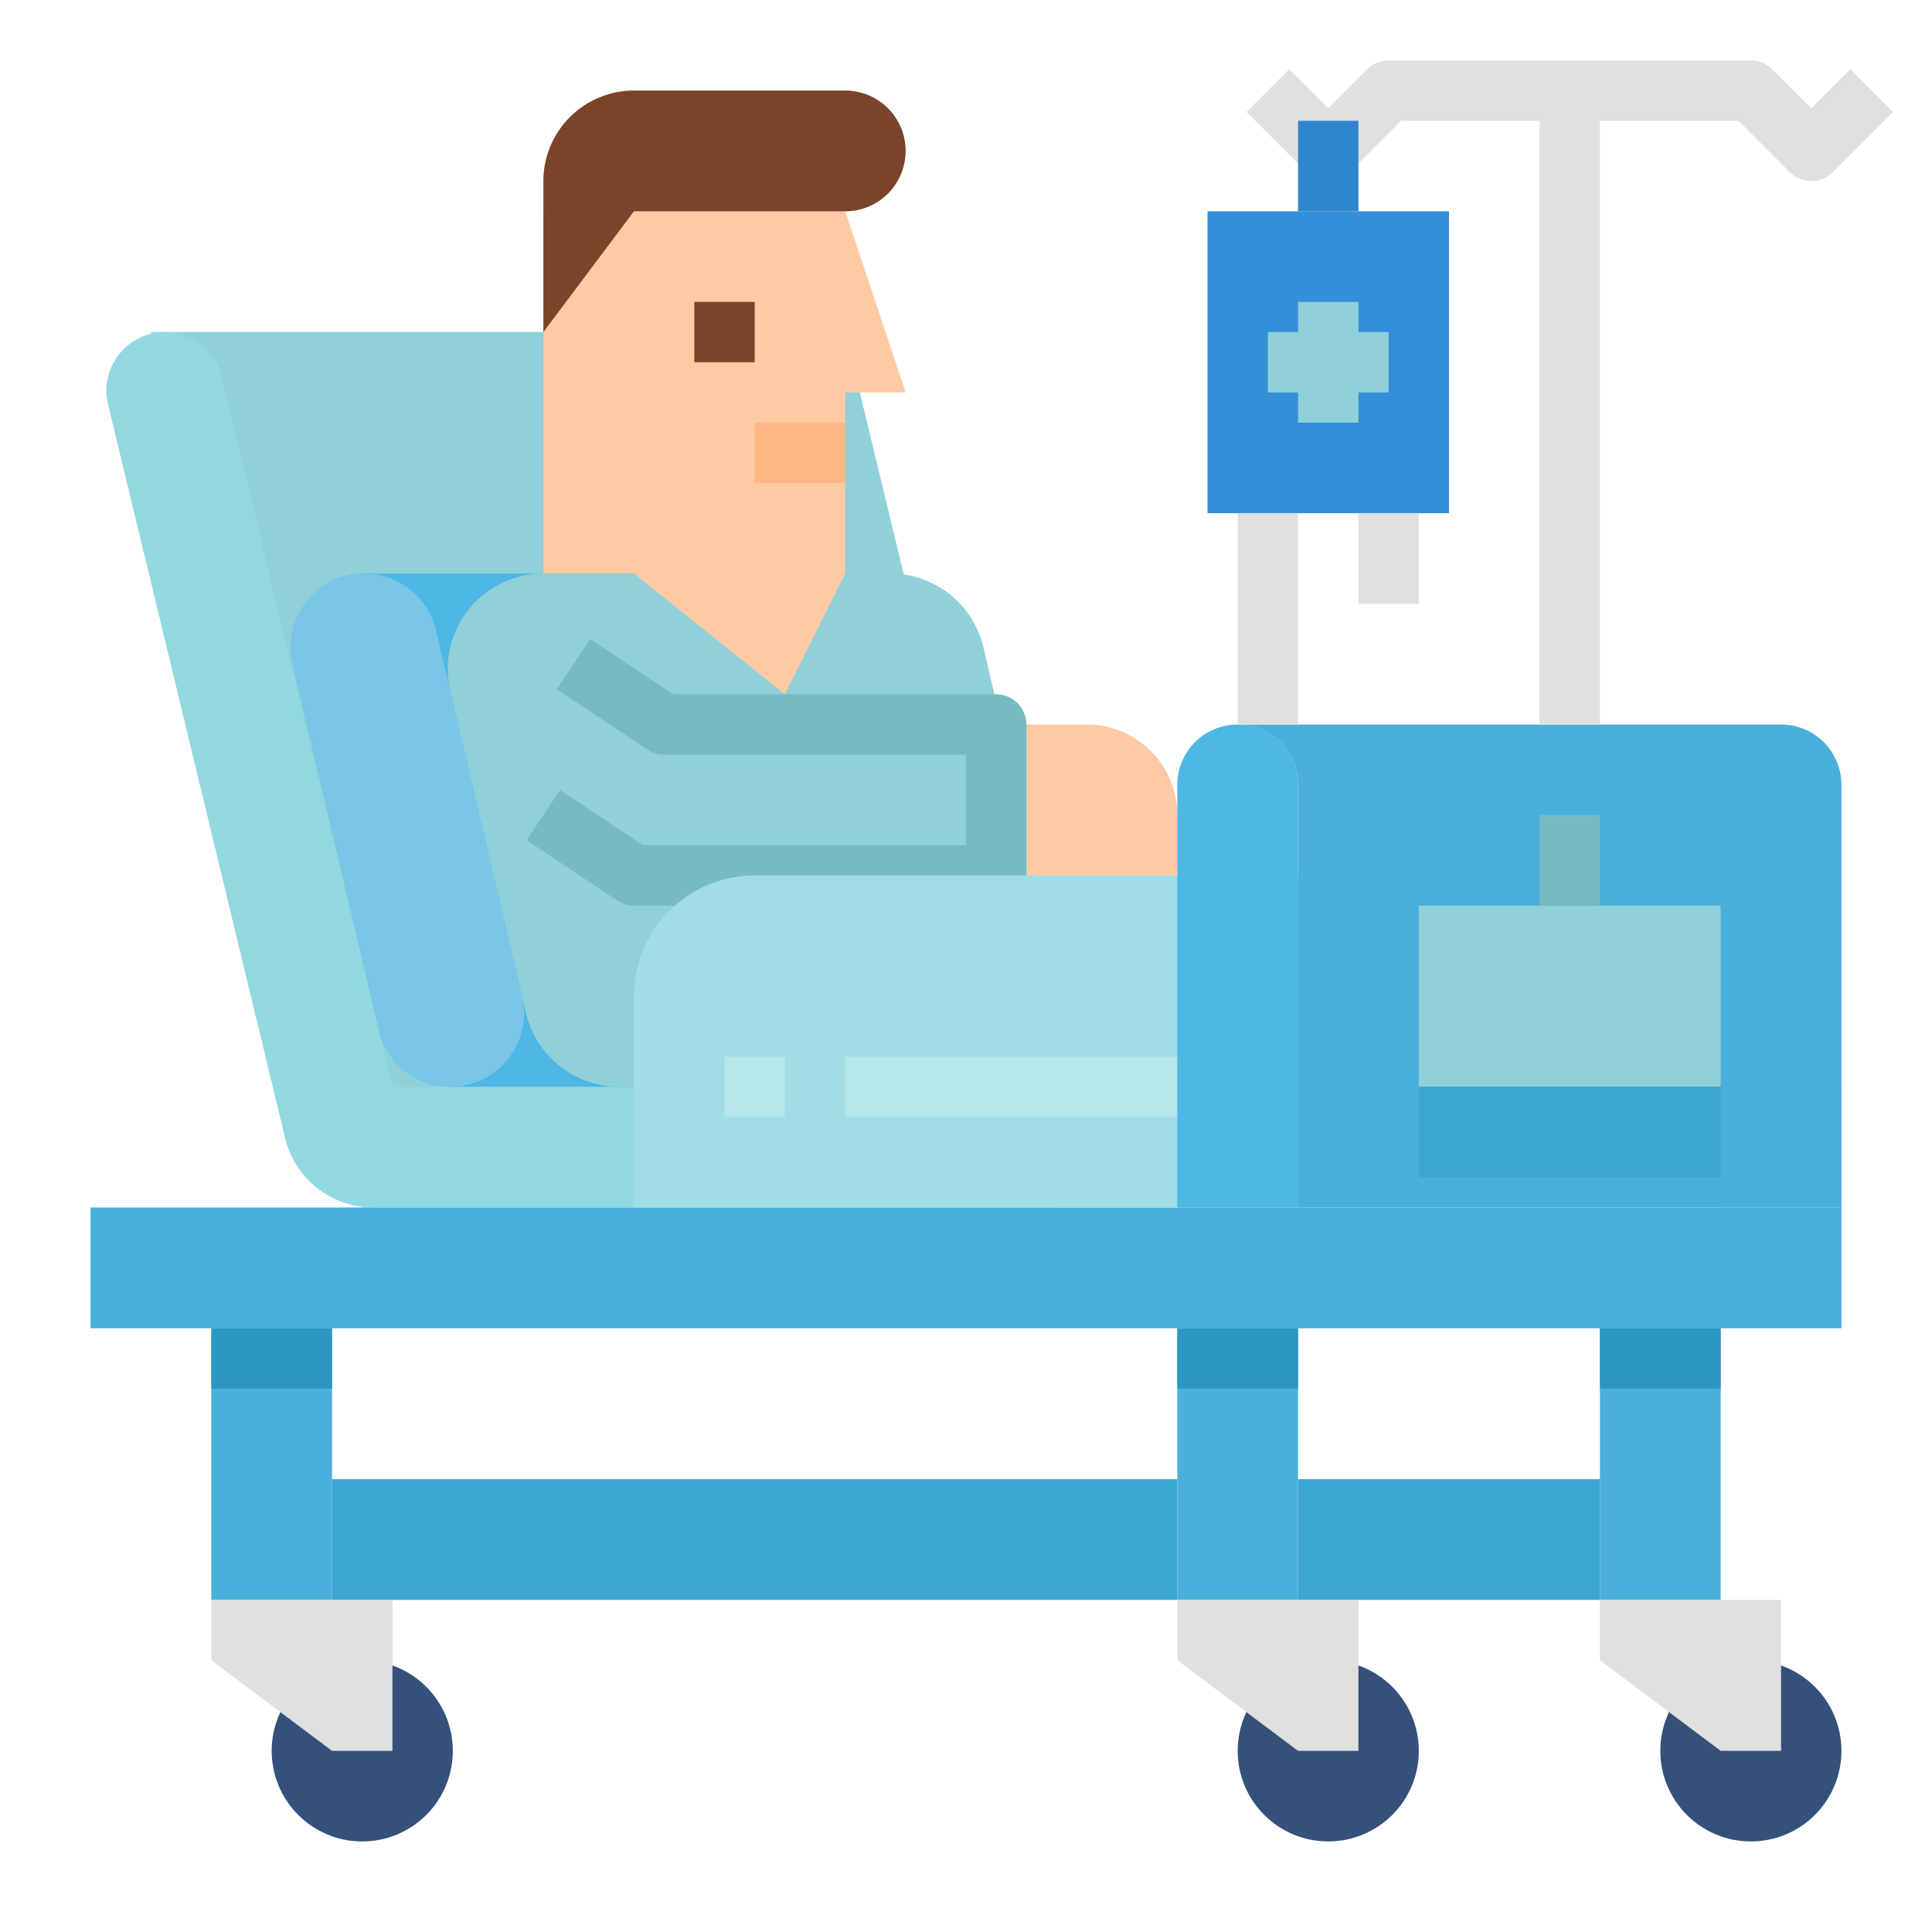 <svg height="512" viewBox="0 0 512 512" width="512" xmlns="http://www.w3.org/2000/svg"><g id="Flat"><path d="m224 88h-184l56 232h184z" fill="#8fd0d9"/><path d="m24 320h464v32h-464z" fill="#4aafdb"/><path d="m488 320v-32h-384l-45.14-188.083a15.545 15.545 0 0 0 -15.116-11.917 15.545 15.545 0 0 0 -15.111 19.193l46.933 194.438a24 24 0 0 0 23.334 18.369z" fill="#92d8e0"/><path d="m271.474 264.073-22.839-97.064a19.467 19.467 0 0 0 -18.95-15.009h-133.685v.017a19.463 19.463 0 0 0 -18.373 23.91l22.838 97.064a19.469 19.469 0 0 0 18.954 15.009h136.581l-.057-.3a19.477 19.477 0 0 0 15.531-23.627z" fill="#4db7e5"/><path d="m96.581 152a19.469 19.469 0 0 1 18.951 15.009l22.838 97.064a19.469 19.469 0 0 1 -18.951 23.927 19.469 19.469 0 0 1 -18.951-15.009l-22.838-97.064a19.469 19.469 0 0 1 18.951-23.927z" fill="#79c6e8"/><path d="m224 152h-80v-96h80l16 48h-16z" fill="#fec9a3"/><path d="m184 80h16v16h-16z" fill="#7a432a"/><path d="m224 24h-56a24 24 0 0 0 -24 24v40l24-32h56a16 16 0 0 0 16-16 16 16 0 0 0 -16-16z" fill="#7a432a"/><path d="m260.6 171.54a25.345 25.345 0 0 0 -24.673-19.54h-91.927a25.345 25.345 0 0 0 -24.671 31.149l20.071 85.311a25.345 25.345 0 0 0 24.673 19.54h123.927z" fill="#8fd0d9"/><path d="m264 192h24a24 24 0 0 1 24 24v16a0 0 0 0 1 0 0h-48a0 0 0 0 1 0 0v-40a0 0 0 0 1 0 0z" fill="#fec9a3"/><path d="m168 152 40 32 16-32z" fill="#fec9a3"/><path d="m200 112h24v16h-24z" fill="#feb784"/><path d="m264 240h-96a8.005 8.005 0 0 1 -4.438-1.344l-24-16 8.876-13.312 21.984 14.656h85.578v-24h-80a8.005 8.005 0 0 1 -4.438-1.344l-24-16 8.876-13.312 21.984 14.656h85.578a8 8 0 0 1 8 8v40a8 8 0 0 1 -8 8z" fill="#76bbc4"/><path d="m168 264v56h288v-88h-256a32 32 0 0 0 -32 32z" fill="#a0dde5"/><path d="m224 280h88v16h-88z" fill="#b7e7eb"/><path d="m192 280h16v16h-16z" fill="#b7e7eb"/><path d="m328 192a16 16 0 0 1 16 16v112a0 0 0 0 1 0 0h-32a0 0 0 0 1 0 0v-112a16 16 0 0 1 16-16z" fill="#4db7e5"/><path d="m488 320h-144v-112a16 16 0 0 0 -16-16h144a16 16 0 0 1 16 16z" fill="#4aafdb"/><path d="m376 240h80v48h-80z" fill="#8fd0d9"/><path d="m408 216h16v24h-16z" fill="#76bbc4"/><path d="m56 352h32v72h-32z" fill="#4aafdb"/><circle cx="96" cy="464" fill="#34507b" r="24"/><path d="m424 352h32v72h-32z" fill="#4aafdb"/><circle cx="464" cy="464" fill="#34507b" r="24"/><path d="m312 352h32v72h-32z" fill="#4aafdb"/><path d="m56 352h32v16h-32z" fill="#2d97c4"/><path d="m424 352h32v16h-32z" fill="#2d97c4"/><path d="m312 352h32v16h-32z" fill="#2d97c4"/><circle cx="352" cy="464" fill="#34507b" r="24"/><path d="m344 392h80v32h-80z" fill="#3ba6d4"/><path d="m88 392h224v32h-224z" fill="#3ba6d4"/><path d="m490.343 18.343-10.343 10.344-10.343-10.344a8 8 0 0 0 -5.657-2.343h-96a8 8 0 0 0 -5.657 2.343l-10.343 10.344-10.343-10.344-11.314 11.314 16 16a8 8 0 0 0 11.314 0l13.656-13.657h36.687v160h16v-160h36.687l13.656 13.657a8 8 0 0 0 11.314 0l16-16z" fill="#e0e0de"/><path d="m320 56h64v80h-64z" fill="#348fd9"/><path d="m344 32h16v24h-16z" fill="#3086cd"/><path d="m368 88h-8v-8h-16v8h-8v16h8v8h16v-8h8z" fill="#8fd0d9"/><g fill="#e0e0de"><path d="m360 136h16v24h-16z"/><path d="m328 136h16v56h-16z"/><path d="m56 424h48v40h-16l-32-24z"/><path d="m424 424h48v40h-16l-32-24z"/><path d="m312 424h48v40h-16l-32-24z"/></g><path d="m376 288h80v24h-80z" fill="#3ba6d4"/></g></svg>